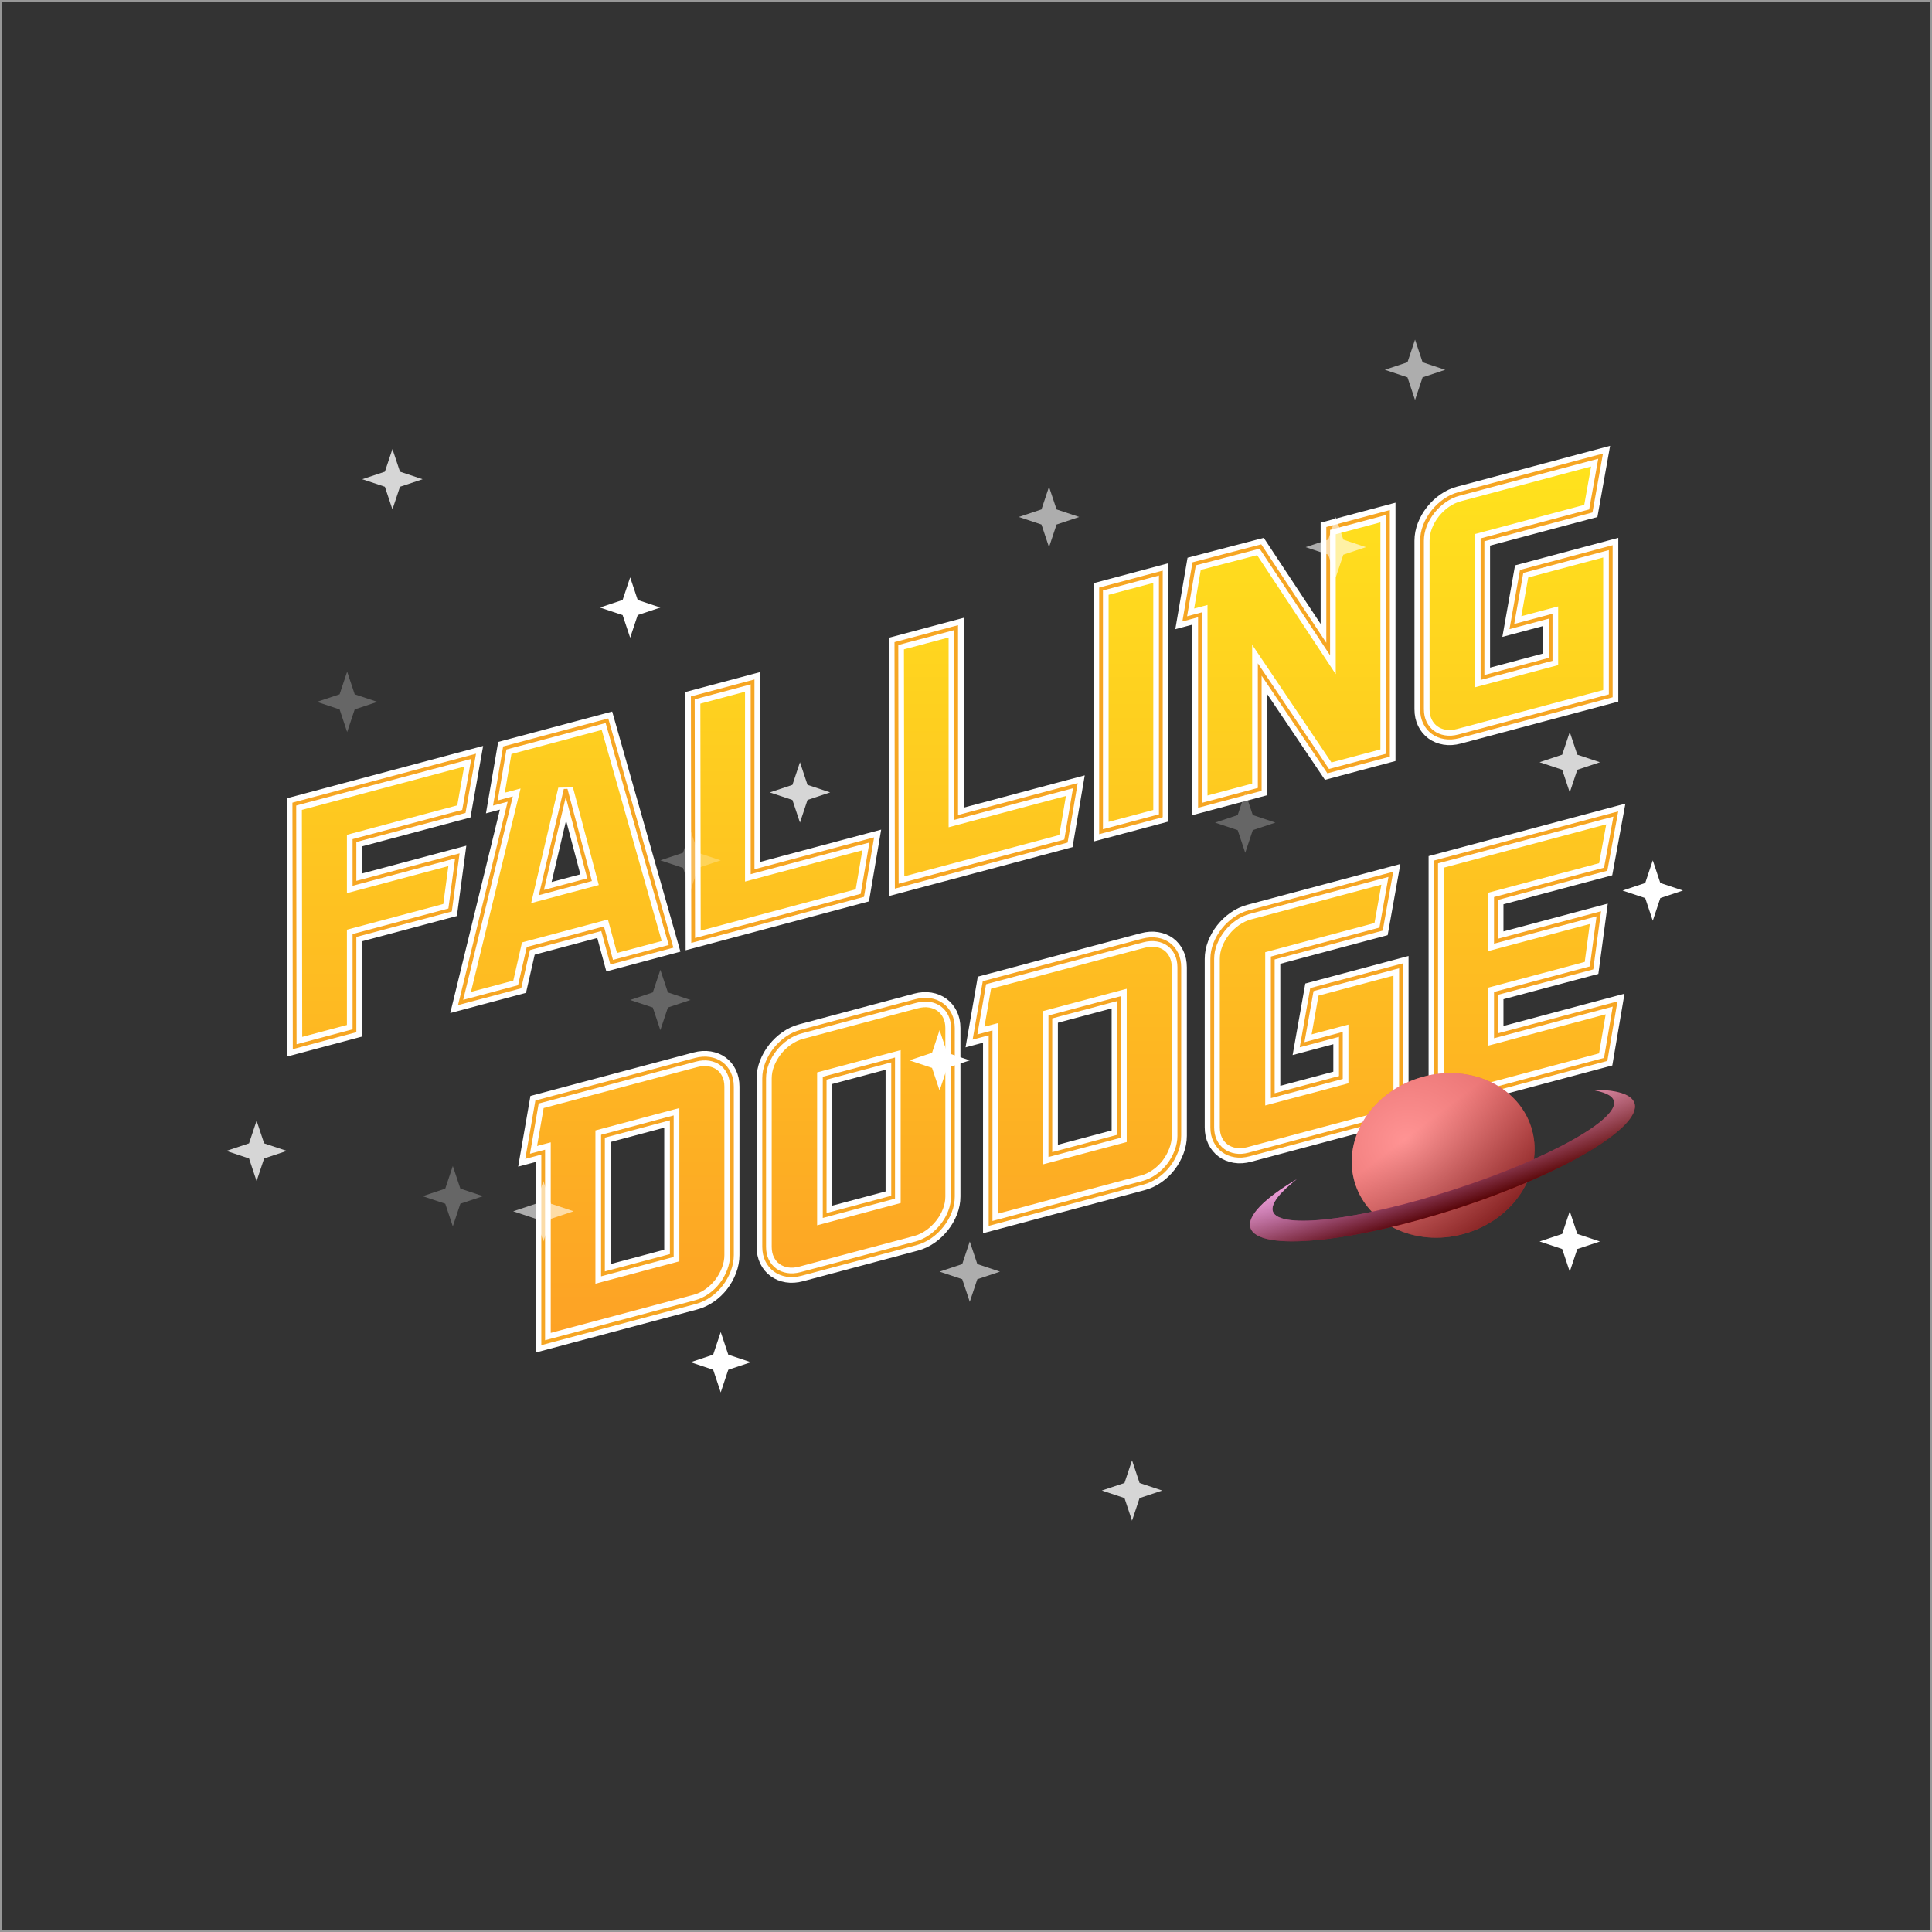 <?xml version="1.0" encoding="UTF-8" standalone="no"?>
<svg width="512px" height="512px" viewBox="0 0 512 512" version="1.1" xmlns="http://www.w3.org/2000/svg" xmlns:xlink="http://www.w3.org/1999/xlink" xmlns:sketch="http://www.bohemiancoding.com/sketch/ns">
    <rect x="0" y="0" width="512" height="512" fill="#333333" stroke="none"/>
    <!-- Generator: Sketch 3.0.4 (8053) - http://www.bohemiancoding.com/sketch -->
    <title>Logo SVG</title>
    <desc>Created with Sketch.</desc>
    <defs>
        <linearGradient x1="50%" y1="0%" x2="50%" y2="100%" id="linearGradient-1">
            <stop stop-color="#FFE31D" offset="0%"></stop>
            <stop stop-color="#FDA125" offset="100%"></stop>
        </linearGradient>
        <radialGradient cx="33.29%" cy="34.342%" fx="33.29%" fy="34.342%" r="123.729%" id="radialGradient-2">
            <stop stop-color="#FF8686" offset="0%"></stop>
            <stop stop-color="#A40000" offset="100%"></stop>
        </radialGradient>
        <linearGradient x1="50%" y1="26.435%" x2="79.186%" y2="100%" id="linearGradient-3">
            <stop stop-color="#FFA2A2" stop-opacity="0.5" offset="0%"></stop>
            <stop stop-color="#340101" stop-opacity="0.5" offset="100%"></stop>
        </linearGradient>
        <ellipse id="path-4" cx="54.5" cy="21.5" rx="24.5" ry="21.5"></ellipse>
        <radialGradient cx="32.144%" cy="15.083%" fx="32.144%" fy="15.083%" r="90.663%" id="radialGradient-5">
            <stop stop-color="#F864FF" offset="0%"></stop>
            <stop stop-color="#AF0707" offset="100%"></stop>
        </radialGradient>
        <linearGradient x1="50%" y1="0%" x2="50%" y2="100%" id="linearGradient-6">
            <stop stop-color="#FFFFFF" stop-opacity="0.5" offset="0%"></stop>
            <stop stop-color="#000000" stop-opacity="0.5" offset="100%"></stop>
        </linearGradient>
        <path d="M96.979,17.006 C103.286,18.975 107,21.39 107,24 C107,30.627 83.047,36 53.5,36 C23.953,36 0,30.627 0,24 C0,20.693 5.965,17.698 15.613,15.528 C10.186,17.473 7,19.672 7,21.667 C7,26.821 28.266,31 54.5,31 C80.734,31 102,26.821 102,21.667 C102,20.164 100.192,18.545 96.979,17.006 Z" id="path-7"></path>
    </defs>
    <g id="Layers" stroke="none" stroke-width="1" fill="none" fill-rule="evenodd" sketch:type="MSPage">
        <rect id="Rectangle-14" stroke="#979797" sketch:type="MSShapeGroup" x="0" y="0" width="512" height="512"></rect>
        <g id="FALLING-DODGE-4-+-Sky-Element-01-4" sketch:type="MSLayerGroup" transform="translate(60, 111)">
            <g id="FALLING-3-+-FALLING-2" transform="translate(18, 10)" sketch:type="MSShapeGroup">
                <path d="M43.2,105.825 L41.28,120.161 L15.936,126.919 L15.936,152.167 L0.096,156.39 L0,92.096 L47.52,79.426 L44.928,94.037 L15.936,101.767 L15.936,113.095 L43.2,105.825 Z M81.696,125.129 L62.016,130.376 L59.712,140.495 L44.064,144.667 L57.216,90.76 L53.28,91.81 L55.776,77.224 L82.848,70.006 L99.84,129.795 L84.096,133.993 L81.696,125.129 Z M65.472,115.535 L78.24,112.131 L71.904,88.188 L65.472,115.535 Z M105.6,63.939 L121.44,59.716 L121.44,110.02 L153.024,101.599 L150.528,116.28 L105.696,128.234 L105.6,63.939 Z M159.552,49.554 L175.392,45.33 L175.392,95.634 L206.976,87.213 L204.48,101.895 L159.648,113.848 L159.552,49.554 Z M213.792,35.092 L229.632,30.868 L229.632,95.188 L213.792,99.412 L213.792,35.092 Z M273.984,83.362 L255.84,56.424 L255.84,88.2 L240,92.424 L240,41.928 L235.968,43.003 L238.464,28.417 L256.032,23.829 L273.984,51.01 L273.984,19.042 L289.824,14.819 L289.824,79.139 L273.984,83.362 Z M304.848,74.365 C303.664,74.169 302.624,73.742 301.728,73.085 C300.832,72.428 300.128,71.576 299.616,70.528 C299.104,69.481 298.848,68.285 298.848,66.941 L298.848,22.301 C298.848,20.957 299.104,19.625 299.616,18.304 C300.128,16.984 300.832,15.756 301.728,14.621 C302.624,13.486 303.664,12.505 304.848,11.677 C306.032,10.849 307.296,10.256 308.64,9.898 L346.176,-0.11 L343.584,14.405 L314.88,22.058 L314.88,58.538 L332.928,53.726 L332.928,42.302 L322.656,45.041 L325.248,30.43 L348.864,24.133 L348.864,63.397 L308.64,74.122 C307.296,74.48 306.032,74.561 304.848,74.365 Z M113.136,160.858 C114,161.492 114.688,162.332 115.2,163.38 C115.712,164.427 115.968,165.623 115.968,166.967 L115.968,211.607 C115.968,212.951 115.712,214.299 115.2,215.652 C114.688,217.004 114,218.244 113.136,219.37 C112.272,220.496 111.248,221.473 110.064,222.301 C108.88,223.129 107.616,223.722 106.272,224.08 L65.952,234.831 L65.952,184.335 L61.824,185.436 L64.32,171.042 L106.272,159.856 C107.616,159.498 108.88,159.417 110.064,159.613 C111.248,159.809 112.272,160.224 113.136,160.858 Z M81.792,216.591 L100.032,211.728 L100.032,175.248 L81.792,180.111 L81.792,216.591 Z M171.648,145.305 C172.544,145.962 173.248,146.814 173.76,147.862 C174.272,148.909 174.528,150.105 174.528,151.449 L174.528,196.089 C174.528,197.433 174.272,198.765 173.76,200.086 C173.248,201.406 172.544,202.634 171.648,203.769 C170.752,204.904 169.712,205.885 168.528,206.713 C167.344,207.54 166.08,208.133 164.736,208.492 L134.304,216.606 C132.96,216.964 131.696,217.045 130.512,216.849 C129.328,216.653 128.288,216.226 127.392,215.569 C126.496,214.912 125.792,214.06 125.28,213.012 C124.768,211.965 124.512,210.769 124.512,209.425 L124.512,164.785 C124.512,163.441 124.768,162.109 125.28,160.788 C125.792,159.468 126.496,158.24 127.392,157.105 C128.288,155.97 129.328,154.989 130.512,154.161 C131.696,153.333 132.96,152.74 134.304,152.382 L164.736,144.268 C166.08,143.909 167.344,143.828 168.528,144.025 C169.712,144.221 170.752,144.648 171.648,145.305 Z M140.544,201.118 L158.688,196.28 L158.688,159.896 L140.544,164.734 L140.544,201.118 Z M231.696,129.246 C232.56,129.879 233.248,130.72 233.76,131.768 C234.272,132.815 234.528,134.011 234.528,135.355 L234.528,179.995 C234.528,181.339 234.272,182.687 233.76,184.04 C233.248,185.392 232.56,186.631 231.696,187.758 C230.832,188.884 229.808,189.861 228.624,190.689 C227.44,191.517 226.176,192.11 224.832,192.468 L184.512,203.219 L184.512,152.723 L180.384,153.823 L182.88,139.43 L224.832,128.244 C226.176,127.886 227.44,127.805 228.624,128.001 C229.808,128.197 230.832,128.612 231.696,129.246 Z M200.352,184.979 L218.592,180.116 L218.592,143.636 L200.352,148.499 L200.352,184.979 Z M249.264,185.186 C248.08,184.989 247.04,184.563 246.144,183.906 C245.248,183.248 244.544,182.396 244.032,181.349 C243.52,180.301 243.264,179.105 243.264,177.761 L243.264,133.121 C243.264,131.777 243.52,130.445 244.032,129.125 C244.544,127.804 245.248,126.576 246.144,125.442 C247.04,124.307 248.08,123.325 249.264,122.498 C250.448,121.67 251.712,121.077 253.056,120.719 L290.592,110.71 L288,125.225 L259.296,132.879 L259.296,169.359 L277.344,164.547 L277.344,153.123 L267.072,155.861 L269.664,141.25 L293.28,134.953 L293.28,174.217 L253.056,184.943 C251.712,185.301 250.448,185.382 249.264,185.186 Z M347.52,159.755 L302.592,171.735 L302.592,107.415 L350.208,94.718 L347.52,109.355 L318.432,117.111 L318.432,128.439 L345.696,121.17 L343.776,135.505 L318.432,142.263 L318.432,153.495 L350.016,145.074 L347.52,159.755 Z" id="FALLING-3" stroke="#FFFFFF" stroke-width="4" fill="url(#linearGradient-1)"></path>
                <path d="M43.2,105.825 L41.28,120.161 L15.936,126.919 L15.936,152.167 L0.096,156.39 L0,92.096 L47.52,79.426 L44.928,94.037 L15.936,101.767 L15.936,113.095 L43.2,105.825 Z M81.696,125.129 L62.016,130.376 L59.712,140.495 L44.064,144.667 L57.216,90.76 L53.28,91.81 L55.776,77.224 L82.848,70.006 L99.84,129.795 L84.096,133.993 L81.696,125.129 Z M65.472,115.535 L78.24,112.131 L71.904,88.188 L65.472,115.535 Z M105.6,63.939 L121.44,59.716 L121.44,110.02 L153.024,101.599 L150.528,116.28 L105.696,128.234 L105.6,63.939 Z M159.552,49.554 L175.392,45.33 L175.392,95.634 L206.976,87.213 L204.48,101.895 L159.648,113.848 L159.552,49.554 Z M213.792,35.092 L229.632,30.868 L229.632,95.188 L213.792,99.412 L213.792,35.092 Z M273.984,83.362 L255.84,56.424 L255.84,88.2 L240,92.424 L240,41.928 L235.968,43.003 L238.464,28.417 L256.032,23.829 L273.984,51.01 L273.984,19.042 L289.824,14.819 L289.824,79.139 L273.984,83.362 Z M304.848,74.365 C303.664,74.169 302.624,73.742 301.728,73.085 C300.832,72.428 300.128,71.576 299.616,70.528 C299.104,69.481 298.848,68.285 298.848,66.941 L298.848,22.301 C298.848,20.957 299.104,19.625 299.616,18.304 C300.128,16.984 300.832,15.756 301.728,14.621 C302.624,13.486 303.664,12.505 304.848,11.677 C306.032,10.849 307.296,10.256 308.64,9.898 L346.176,-0.11 L343.584,14.405 L314.88,22.058 L314.88,58.538 L332.928,53.726 L332.928,42.302 L322.656,45.041 L325.248,30.43 L348.864,24.133 L348.864,63.397 L308.64,74.122 C307.296,74.48 306.032,74.561 304.848,74.365 Z M113.136,160.858 C114,161.492 114.688,162.332 115.2,163.38 C115.712,164.427 115.968,165.623 115.968,166.967 L115.968,211.607 C115.968,212.951 115.712,214.299 115.2,215.652 C114.688,217.004 114,218.244 113.136,219.37 C112.272,220.496 111.248,221.473 110.064,222.301 C108.88,223.129 107.616,223.722 106.272,224.08 L65.952,234.831 L65.952,184.335 L61.824,185.436 L64.32,171.042 L106.272,159.856 C107.616,159.498 108.88,159.417 110.064,159.613 C111.248,159.809 112.272,160.224 113.136,160.858 Z M81.792,216.591 L100.032,211.728 L100.032,175.248 L81.792,180.111 L81.792,216.591 Z M171.648,145.305 C172.544,145.962 173.248,146.814 173.76,147.862 C174.272,148.909 174.528,150.105 174.528,151.449 L174.528,196.089 C174.528,197.433 174.272,198.765 173.76,200.086 C173.248,201.406 172.544,202.634 171.648,203.769 C170.752,204.904 169.712,205.885 168.528,206.713 C167.344,207.54 166.08,208.133 164.736,208.492 L134.304,216.606 C132.96,216.964 131.696,217.045 130.512,216.849 C129.328,216.653 128.288,216.226 127.392,215.569 C126.496,214.912 125.792,214.06 125.28,213.012 C124.768,211.965 124.512,210.769 124.512,209.425 L124.512,164.785 C124.512,163.441 124.768,162.109 125.28,160.788 C125.792,159.468 126.496,158.24 127.392,157.105 C128.288,155.97 129.328,154.989 130.512,154.161 C131.696,153.333 132.96,152.74 134.304,152.382 L164.736,144.268 C166.08,143.909 167.344,143.828 168.528,144.025 C169.712,144.221 170.752,144.648 171.648,145.305 Z M140.544,201.118 L158.688,196.28 L158.688,159.896 L140.544,164.734 L140.544,201.118 Z M231.696,129.246 C232.56,129.879 233.248,130.72 233.76,131.768 C234.272,132.815 234.528,134.011 234.528,135.355 L234.528,179.995 C234.528,181.339 234.272,182.687 233.76,184.04 C233.248,185.392 232.56,186.631 231.696,187.758 C230.832,188.884 229.808,189.861 228.624,190.689 C227.44,191.517 226.176,192.11 224.832,192.468 L184.512,203.219 L184.512,152.723 L180.384,153.823 L182.88,139.43 L224.832,128.244 C226.176,127.886 227.44,127.805 228.624,128.001 C229.808,128.197 230.832,128.612 231.696,129.246 Z M200.352,184.979 L218.592,180.116 L218.592,143.636 L200.352,148.499 L200.352,184.979 Z M249.264,185.186 C248.08,184.989 247.04,184.563 246.144,183.906 C245.248,183.248 244.544,182.396 244.032,181.349 C243.52,180.301 243.264,179.105 243.264,177.761 L243.264,133.121 C243.264,131.777 243.52,130.445 244.032,129.125 C244.544,127.804 245.248,126.576 246.144,125.442 C247.04,124.307 248.08,123.325 249.264,122.498 C250.448,121.67 251.712,121.077 253.056,120.719 L290.592,110.71 L288,125.225 L259.296,132.879 L259.296,169.359 L277.344,164.547 L277.344,153.123 L267.072,155.861 L269.664,141.25 L293.28,134.953 L293.28,174.217 L253.056,184.943 C251.712,185.301 250.448,185.382 249.264,185.186 Z M347.52,159.755 L302.592,171.735 L302.592,107.415 L350.208,94.718 L347.52,109.355 L318.432,117.111 L318.432,128.439 L345.696,121.17 L343.776,135.505 L318.432,142.263 L318.432,153.495 L350.016,145.074 L347.52,159.755 Z" id="FALLING-2" stroke="#F6A623"></path>
            </g>
            <g id="Sky-Element-01-2" transform="translate(321.5, 195.5) rotate(-18) translate(-321.5, -195.5) translate(268, 174)">
                <g id="Oval-1">
                    <use fill="url(#radialGradient-2)" sketch:type="MSShapeGroup" xlink:href="#path-4"></use>
                    <use fill="url(#linearGradient-3)" xlink:href="#path-4"></use>
                </g>
                <g id="Oval-3">
                    <use fill="url(#radialGradient-5)" sketch:type="MSShapeGroup" xlink:href="#path-7"></use>
                    <use fill="url(#linearGradient-6)" xlink:href="#path-7"></use>
                </g>
            </g>
        </g>
        <g id="Stars" sketch:type="MSLayerGroup" transform="translate(60, 90)" fill="#FFFFFF">
            <path d="M107,79 L105,73 L99,71 L105,69 L107,63 L109,69 L115,71 L109,73 L107,79 Z" id="Star-5" sketch:type="MSShapeGroup"></path>
            <path d="M154,122 L152,128 L150,122 L144,120 L150,118 L152,112 L154,118 L160,120 L154,122 L154,122 Z" id="Star-2" opacity="0.8" sketch:type="MSShapeGroup"></path>
            <path d="M220,49 L218,55 L216,49 L210,47 L216,45 L218,39 L220,45 L226,47 L220,49 L220,49 Z" id="Star-3" opacity="0.6" sketch:type="MSShapeGroup"></path>
            <path d="M117,177 L115,183 L113,177 L107,175 L113,173 L115,167 L117,173 L123,175 L117,177 L117,177 Z" id="Star-4" opacity="0.25" sketch:type="MSShapeGroup"></path>
            <path d="M356,247 L354,241 L348,239 L354,237 L356,231 L358,237 L364,239 L358,241 L356,247 Z" id="Star-9" sketch:type="MSShapeGroup"></path>
            <path d="M46,39 L44,45 L42,39 L36,37 L42,35 L44,29 L46,35 L52,37 L46,39 L46,39 Z" id="Star-6" opacity="0.8" sketch:type="MSShapeGroup"></path>
            <path d="M296,57 L294,63 L292,57 L286,55 L292,53 L294,47 L296,53 L302,55 L296,57 L296,57 Z" id="Star-7" opacity="0.6" sketch:type="MSShapeGroup"></path>
            <path d="M34,98 L32,104 L30,98 L24,96 L30,94 L32,88 L34,94 L40,96 L34,98 L34,98 Z" id="Star-8" opacity="0.25" sketch:type="MSShapeGroup"></path>
            <path d="M131,279 L129,273 L123,271 L129,269 L131,263 L133,269 L139,271 L133,273 L131,279 Z" id="Star-13" sketch:type="MSShapeGroup"></path>
            <path d="M358,114 L356,120 L354,114 L348,112 L354,110 L356,104 L358,110 L364,112 L358,114 L358,114 Z" id="Star-10" opacity="0.8" sketch:type="MSShapeGroup"></path>
            <path d="M317,10 L315,16 L313,10 L307,8 L313,6 L315,0 L317,6 L323,8 L317,10 L317,10 Z" id="Star-11" opacity="0.6" sketch:type="MSShapeGroup"></path>
            <path d="M272,130 L270,136 L268,130 L262,128 L268,126 L270,120 L272,126 L278,128 L272,130 L272,130 Z" id="Star-12" opacity="0.25" sketch:type="MSShapeGroup"></path>
            <path d="M189,199 L187,193 L181,191 L187,189 L189,183 L191,189 L197,191 L191,193 L189,199 Z" id="Star-17" sketch:type="MSShapeGroup"></path>
            <path d="M242,307 L240,313 L238,307 L232,305 L238,303 L240,297 L242,303 L248,305 L242,307 L242,307 Z" id="Star-14" opacity="0.8" sketch:type="MSShapeGroup"></path>
            <path d="M199,249 L197,255 L195,249 L189,247 L195,245 L197,239 L199,245 L205,247 L199,249 L199,249 Z" id="Star-15" opacity="0.6" sketch:type="MSShapeGroup"></path>
            <path d="M62,229 L60,235 L58,229 L52,227 L58,225 L60,219 L62,225 L68,227 L62,229 L62,229 Z" id="Star-16" opacity="0.25" sketch:type="MSShapeGroup"></path>
            <path d="M378,154 L376,148 L370,146 L376,144 L378,138 L380,144 L386,146 L380,148 L378,154 Z" id="Star-21" sketch:type="MSShapeGroup"></path>
            <path d="M10,217 L8,223 L6,217 L0,215 L6,213 L8,207 L10,213 L16,215 L10,217 L10,217 Z" id="Star-18" opacity="0.8" sketch:type="MSShapeGroup"></path>
            <path d="M86,233 L84,239 L82,233 L76,231 L82,229 L84,223 L86,229 L92,231 L86,233 L86,233 Z" id="Star-19" opacity="0.6" sketch:type="MSShapeGroup"></path>
            <path d="M125,140 L123,146 L121,140 L115,138 L121,136 L123,130 L125,136 L131,138 L125,140 L125,140 Z" id="Star-20" opacity="0.25" sketch:type="MSShapeGroup"></path>
        </g>
    </g>
</svg>